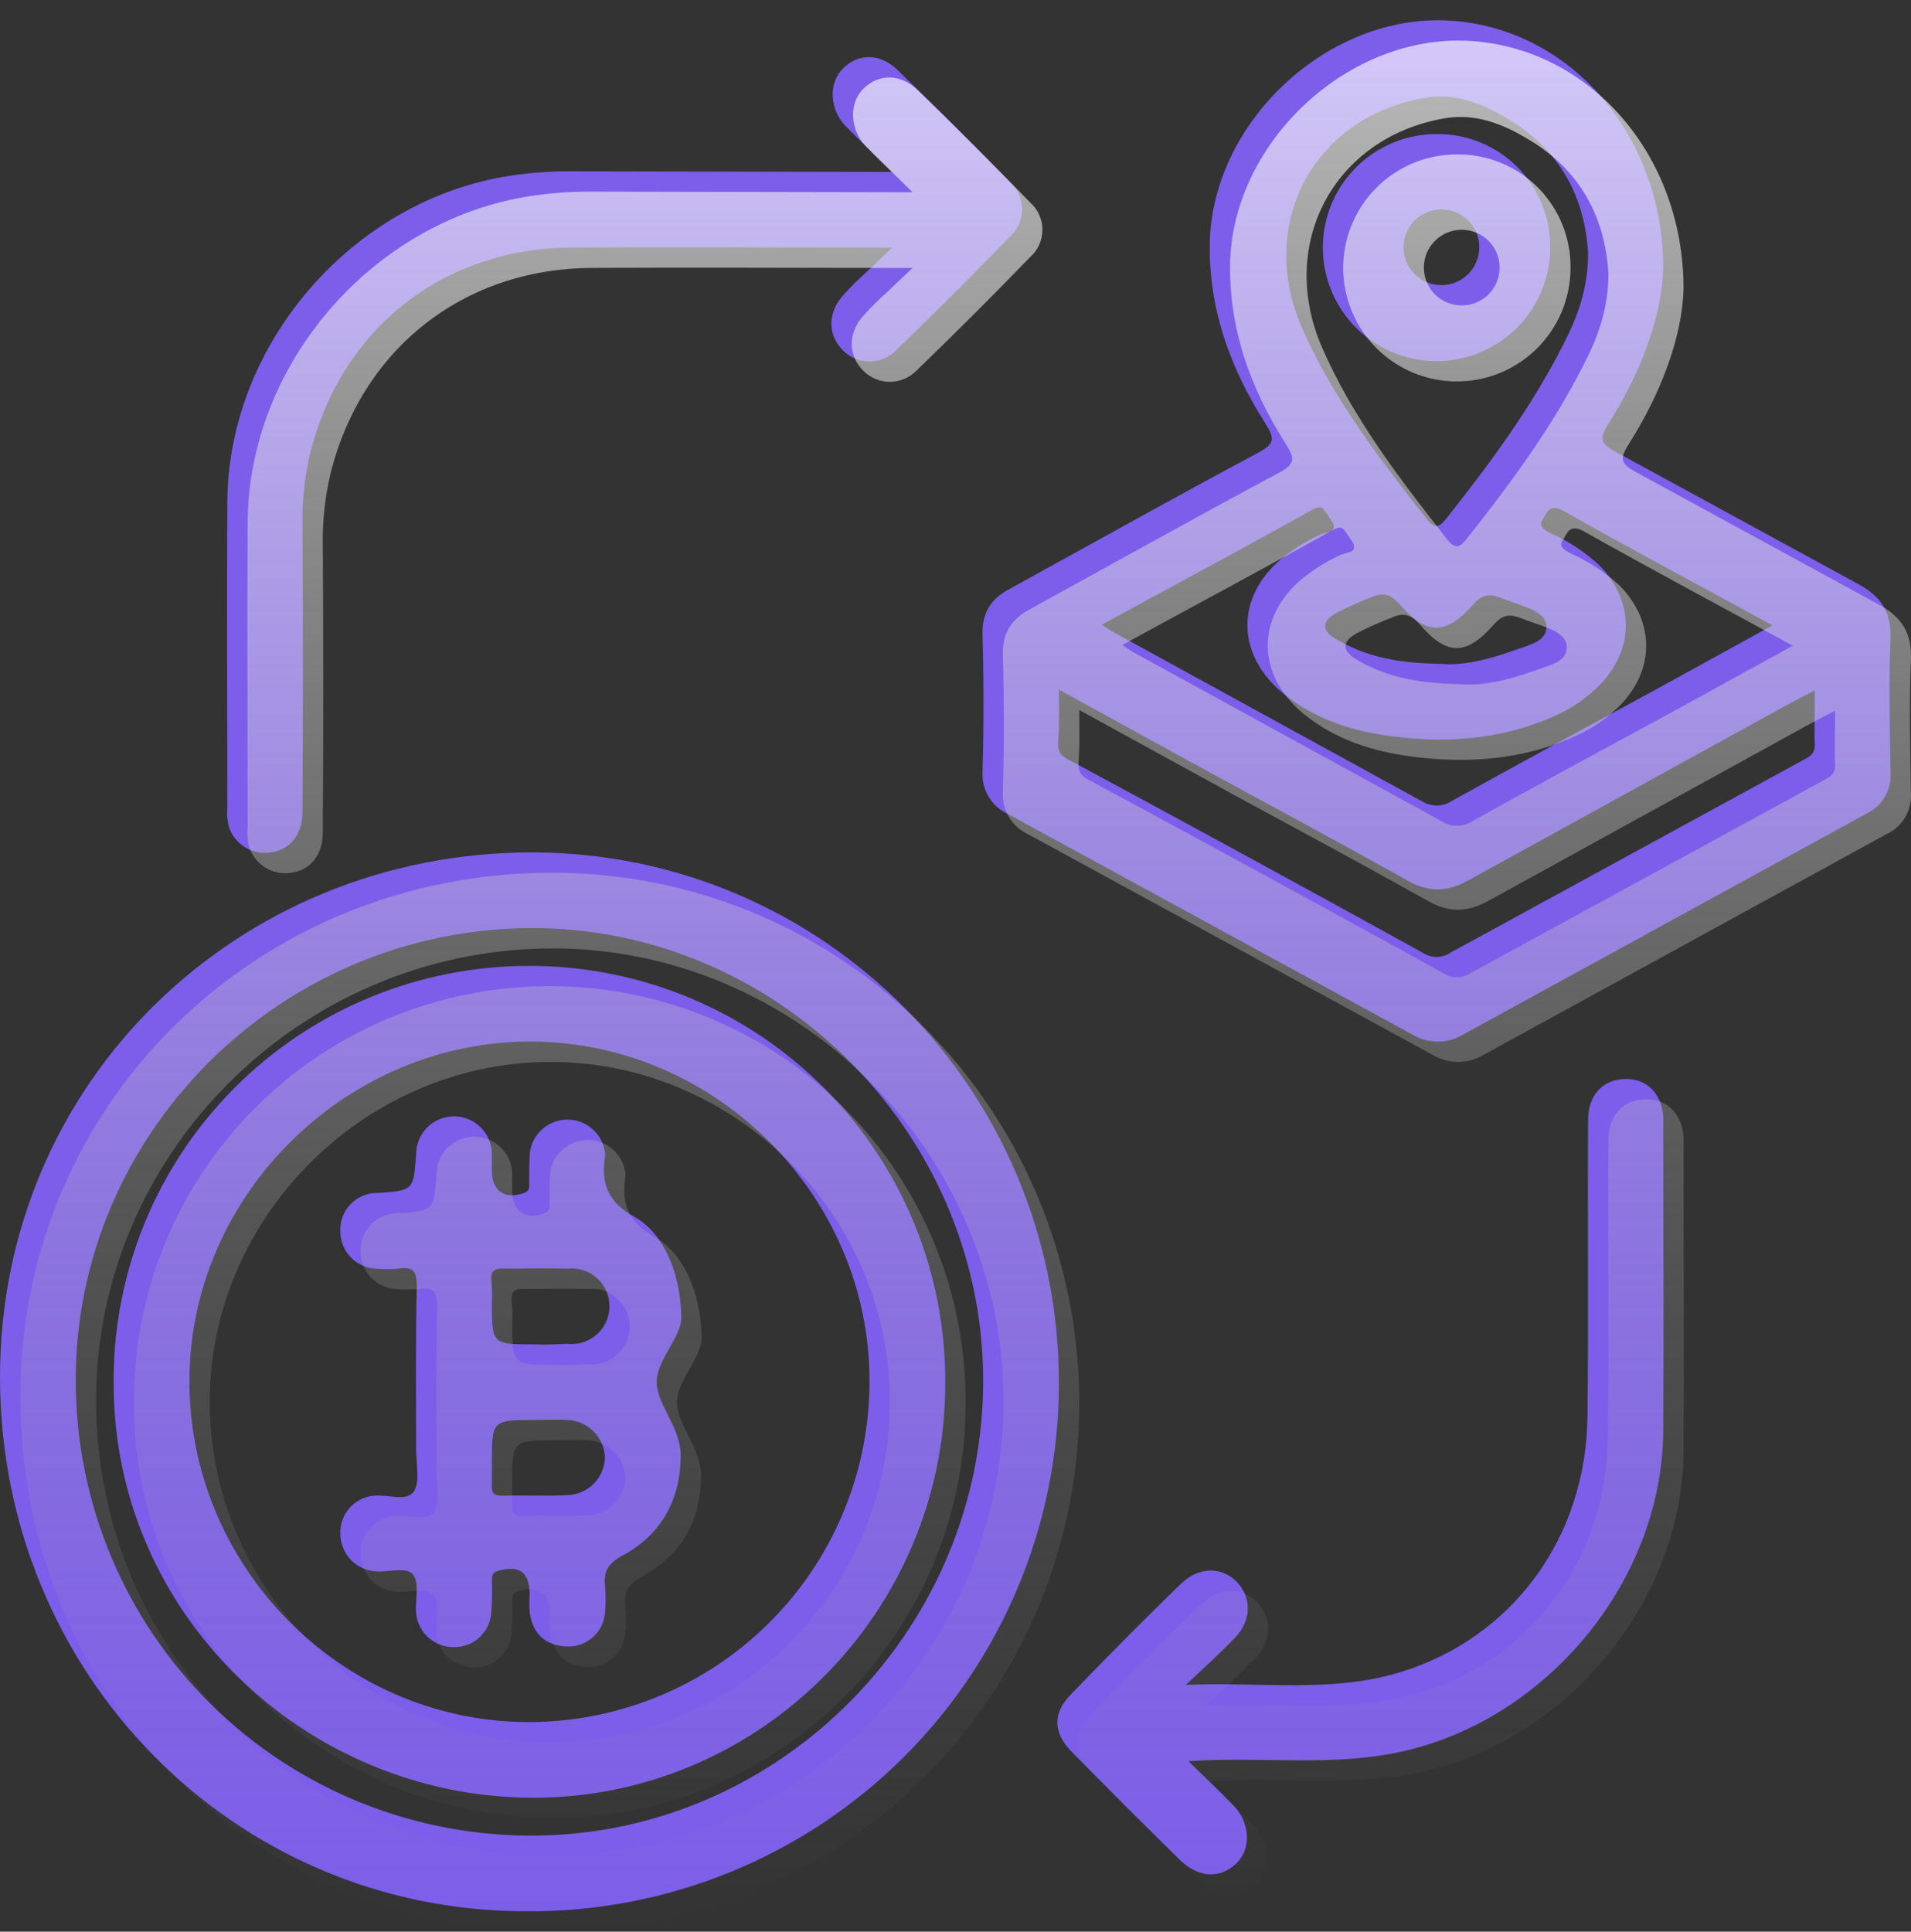<svg width="94" height="95" viewBox="0 0 94 95" fill="none" xmlns="http://www.w3.org/2000/svg">
<rect x="0" y="0" width="94" height="95" fill="#333333" stroke="none"/>
<path d="M81.812 13.201C81.75 15.496 80.756 18.256 79.141 20.8C78.675 21.544 78.675 21.792 79.483 22.226L91.379 28.709C92.528 29.329 93.056 30.104 92.994 31.469C92.901 33.64 92.963 35.811 92.994 37.982C93.026 38.406 92.927 38.83 92.711 39.196C92.494 39.562 92.17 39.853 91.783 40.029L71.904 50.916C71.533 51.123 71.114 51.23 70.689 51.224C70.263 51.219 69.847 51.102 69.482 50.885L49.572 40.029C49.184 39.85 48.859 39.56 48.637 39.195C48.416 38.831 48.309 38.408 48.33 37.982C48.392 35.718 48.392 33.485 48.33 31.221C48.298 30.104 48.764 29.422 49.727 28.926C53.796 26.693 57.834 24.428 61.903 22.257C62.71 21.823 62.71 21.575 62.245 20.831C60.505 18.101 59.418 15.124 59.511 11.805C59.729 5.881 65.382 0.671 71.283 1.012C77.184 1.353 81.812 6.595 81.812 13.201ZM52.088 33.919C52.088 34.85 52.119 35.625 52.057 36.369C51.995 37.114 52.274 37.207 52.74 37.455C58.497 40.556 64.243 43.689 69.978 46.853C70.18 46.99 70.418 47.063 70.662 47.063C70.906 47.063 71.144 46.99 71.345 46.853L88.615 37.424C88.956 37.238 89.298 37.114 89.267 36.587C89.236 36.059 89.267 34.912 89.267 33.95L88.025 34.602L72.246 43.286C71.19 43.875 70.258 43.906 69.202 43.286C66.034 41.518 62.866 39.812 59.666 38.075L52.088 33.919ZM78.116 12.457C77.961 9.727 76.75 7.37 74.172 5.85C72.898 5.075 71.531 4.548 70.01 4.827C64.605 5.788 61.841 10.999 64.015 16.054C65.537 19.559 67.866 22.568 70.196 25.545C70.6 26.041 70.817 25.917 71.159 25.483C73.271 22.816 75.29 20.086 76.843 17.047C77.557 15.682 78.116 14.255 78.116 12.457ZM54.2 30.725L54.728 31.066L69.948 39.409C70.172 39.548 70.433 39.62 70.698 39.614C70.962 39.609 71.219 39.527 71.438 39.378C74.731 37.548 78.054 35.749 81.378 33.95L87.186 30.756C83.614 28.802 80.228 27.003 76.874 25.111C76.159 24.739 76.066 25.297 75.849 25.607C75.632 25.917 76.097 26.134 76.346 26.258C77.188 26.64 77.964 27.153 78.644 27.778C80.415 29.546 80.415 31.965 78.644 33.733C78.147 34.224 77.583 34.642 76.967 34.974C74.265 36.338 71.407 36.587 68.488 36.214C66.531 35.966 64.667 35.377 63.083 34.074C60.785 32.151 60.785 29.329 63.083 27.437C63.654 26.979 64.28 26.593 64.947 26.289C65.195 26.165 65.91 26.196 65.475 25.576C65.04 24.956 65.071 24.77 64.419 25.142C61.095 27.003 57.71 28.802 54.2 30.725ZM70.879 32.648C71.811 32.741 73.022 32.492 74.172 32.089C75.321 31.686 76.066 31.562 76.066 30.818C76.066 30.073 74.948 29.825 74.203 29.546C73.457 29.267 73.053 29.05 72.463 29.732C71.128 31.252 70.165 31.252 68.86 29.732C68.425 29.236 68.053 29.112 67.494 29.36C66.921 29.576 66.361 29.825 65.817 30.104C65.009 30.508 64.947 31.004 65.785 31.469C67.276 32.337 68.86 32.617 70.879 32.648Z" fill="#7D5EEA"/>
<path d="M26.153 41.921C40.502 41.921 52.088 53.614 52.088 68.036C52.088 71.464 51.408 74.857 50.088 78.021C48.768 81.185 46.834 84.056 44.397 86.47C41.96 88.883 39.068 90.791 35.889 92.082C32.709 93.374 29.305 94.025 25.873 93.996C11.492 93.996 0 82.303 0 67.726C0 53.149 11.741 41.921 26.153 41.921ZM26.028 45.643C13.697 45.736 3.665 55.816 3.727 67.974C3.735 70.927 4.329 73.848 5.473 76.57C6.618 79.293 8.291 81.761 10.396 83.835C12.501 85.908 14.996 87.544 17.738 88.65C20.48 89.755 23.414 90.307 26.37 90.274C38.515 90.15 48.423 79.977 48.361 67.788C48.299 55.599 38.111 45.55 26.028 45.643Z" fill="#7D5EEA"/>
<path d="M43.888 8.456C42.956 7.525 42.242 6.874 41.559 6.16C40.875 5.447 40.689 4.144 41.465 3.369C42.242 2.594 43.329 2.625 44.168 3.462C46.031 5.261 47.864 7.091 49.665 8.952C49.857 9.121 50.011 9.328 50.116 9.561C50.221 9.793 50.275 10.046 50.275 10.301C50.275 10.556 50.221 10.809 50.116 11.041C50.011 11.274 49.857 11.481 49.665 11.65C47.843 13.532 45.98 15.393 44.075 17.233C43.904 17.405 43.701 17.542 43.477 17.636C43.253 17.73 43.013 17.778 42.77 17.778C42.527 17.778 42.287 17.73 42.063 17.636C41.839 17.542 41.636 17.405 41.465 17.233C40.72 16.488 40.689 15.403 41.465 14.534C41.825 14.129 42.209 13.746 42.615 13.387L43.888 12.177H42.522C37.707 12.177 32.924 12.146 28.11 12.177C21.773 12.208 16.773 16.178 15.251 22.319C14.987 23.448 14.862 24.604 14.878 25.762C14.909 30.507 14.909 35.222 14.878 39.936C14.878 41.053 14.257 41.797 13.325 41.921C12.896 41.99 12.456 41.907 12.081 41.686C11.707 41.465 11.422 41.12 11.275 40.711C11.18 40.379 11.148 40.032 11.182 39.688C11.182 34.694 11.151 29.701 11.182 24.708C11.213 16.892 17.363 9.82 25.097 8.642C26.094 8.491 27.101 8.419 28.11 8.425L43.888 8.456Z" fill="#7D5EEA"/>
<path d="M58.455 86.615C59.325 87.452 60.039 88.135 60.723 88.848C61.406 89.561 61.623 90.864 60.816 91.639C60.008 92.415 58.952 92.353 58.051 91.484C56.25 89.716 54.48 87.948 52.709 86.15C51.777 85.188 51.777 84.227 52.709 83.296C54.48 81.466 56.281 79.636 58.114 77.868C58.952 77.062 60.07 77.031 60.816 77.775C61.561 78.52 61.592 79.667 60.754 80.536C59.915 81.404 59.325 81.931 58.331 82.862C62.089 82.707 65.506 83.265 68.86 82.242C74.389 80.567 78.054 75.604 78.085 69.587C78.147 64.749 78.085 59.911 78.116 55.072C78.116 53.956 78.737 53.211 79.669 53.087C80.601 52.963 81.347 53.366 81.688 54.266C81.792 54.596 81.834 54.943 81.812 55.289C81.812 60.345 81.844 65.369 81.812 70.394C81.75 78.117 75.538 85.219 67.897 86.336C64.854 86.801 61.81 86.398 58.455 86.615Z" fill="#7D5EEA"/>
<path d="M76.252 12.176C76.252 13.282 75.924 14.362 75.308 15.281C74.692 16.2 73.817 16.915 72.794 17.337C71.77 17.759 70.645 17.867 69.559 17.649C68.474 17.431 67.478 16.897 66.697 16.113C65.917 15.329 65.387 14.331 65.174 13.246C64.962 12.161 65.077 11.038 65.505 10.018C65.933 8.999 66.655 8.129 67.578 7.519C68.502 6.91 69.586 6.587 70.693 6.594C71.427 6.589 72.154 6.731 72.832 7.011C73.511 7.29 74.127 7.702 74.644 8.221C75.162 8.741 75.571 9.358 75.847 10.037C76.123 10.716 76.261 11.444 76.252 12.176ZM70.662 14.006C70.924 14.04 71.192 14.018 71.445 13.941C71.698 13.864 71.933 13.733 72.132 13.559C72.331 13.384 72.49 13.169 72.6 12.928C72.709 12.687 72.765 12.425 72.765 12.161C72.765 11.896 72.709 11.635 72.6 11.393C72.49 11.152 72.331 10.937 72.132 10.763C71.933 10.588 71.698 10.458 71.445 10.381C71.192 10.304 70.924 10.281 70.662 10.315C70.213 10.374 69.8 10.593 69.502 10.933C69.203 11.272 69.038 11.709 69.038 12.161C69.038 12.613 69.203 13.049 69.502 13.389C69.8 13.729 70.213 13.948 70.662 14.006Z" fill="#7D5EEA"/>
<path d="M26.09 47.503C28.782 47.507 31.447 48.042 33.931 49.077C36.415 50.113 38.67 51.628 40.566 53.535C42.462 55.443 43.962 57.706 44.98 60.195C45.998 62.683 46.513 65.347 46.497 68.035C46.497 79.263 37.365 88.443 26.184 88.412C15.002 88.381 5.591 79.356 5.591 68.066C5.566 65.367 6.079 62.69 7.099 60.19C8.119 57.69 9.627 55.417 11.534 53.504C13.441 51.591 15.71 50.075 18.209 49.045C20.708 48.015 23.387 47.491 26.09 47.503ZM42.77 68.004C42.832 58.948 35.346 51.318 26.246 51.225C17.145 51.132 9.38 58.669 9.318 67.818C9.256 76.968 16.71 84.597 25.842 84.691C28.052 84.711 30.245 84.295 32.294 83.466C34.343 82.638 36.207 81.413 37.78 79.862C39.353 78.311 40.604 76.466 41.46 74.431C42.317 72.396 42.762 70.212 42.77 68.004Z" fill="#7D5EEA"/>
<path d="M33.514 64.719C33.576 65.711 32.272 66.89 32.303 68.007C32.334 69.123 33.514 70.24 33.483 71.635C33.452 73.837 32.489 75.512 30.563 76.536C29.911 76.908 29.694 77.28 29.756 77.962C29.802 78.427 29.802 78.894 29.756 79.358C29.708 79.825 29.481 80.254 29.121 80.555C28.761 80.856 28.298 81.006 27.83 80.971C26.805 80.909 26.215 80.351 26.059 79.327C26.028 79.018 26.028 78.706 26.059 78.397C26.028 77.311 25.562 76.97 24.506 77.249C24.196 77.342 24.196 77.528 24.196 77.745C24.217 78.252 24.206 78.76 24.165 79.265C24.149 79.731 23.952 80.173 23.616 80.497C23.28 80.821 22.831 81.002 22.363 81.002C21.892 81.019 21.433 80.855 21.08 80.543C20.727 80.232 20.508 79.796 20.469 79.327C20.407 78.676 20.655 77.838 20.313 77.435C19.972 77.032 19.102 77.342 18.45 77.28C17.983 77.241 17.548 77.028 17.231 76.683C16.915 76.338 16.74 75.887 16.741 75.419C16.724 74.952 16.89 74.497 17.203 74.15C17.516 73.802 17.952 73.59 18.419 73.558C19.071 73.496 19.941 73.837 20.313 73.403C20.686 72.969 20.469 72.007 20.469 71.294C20.469 68.596 20.438 65.928 20.5 63.261C20.5 62.548 20.344 62.269 19.599 62.393C19.216 62.424 18.832 62.424 18.45 62.393C17.98 62.361 17.541 62.15 17.223 61.803C16.905 61.457 16.732 61.002 16.741 60.532C16.724 60.06 16.894 59.6 17.214 59.252C17.533 58.904 17.977 58.695 18.45 58.671H18.574C20.344 58.547 20.344 58.547 20.469 56.748C20.473 56.254 20.673 55.783 21.026 55.437C21.378 55.091 21.854 54.898 22.348 54.903C22.842 54.907 23.314 55.107 23.661 55.459C24.008 55.81 24.2 56.285 24.196 56.779V57.585C24.196 58.578 24.848 59.012 25.78 58.671C26.091 58.547 26.029 58.33 26.029 58.113C26.029 57.895 26.028 57.182 26.059 56.717C26.11 56.267 26.322 55.852 26.657 55.547C26.993 55.243 27.427 55.071 27.88 55.063C28.333 55.055 28.773 55.213 29.119 55.506C29.464 55.799 29.69 56.207 29.756 56.655C29.771 56.737 29.771 56.821 29.756 56.903C29.569 58.206 29.88 59.105 31.215 59.849C32.551 60.594 33.452 62.424 33.514 64.719ZM26.246 66.115C26.784 66.135 27.324 66.125 27.861 66.084C28.123 66.12 28.391 66.1 28.645 66.025C28.899 65.95 29.134 65.821 29.334 65.648C29.535 65.475 29.696 65.262 29.808 65.022C29.919 64.781 29.977 64.52 29.98 64.256C29.982 63.991 29.928 63.729 29.82 63.487C29.713 63.245 29.555 63.029 29.358 62.853C29.16 62.676 28.927 62.544 28.675 62.465C28.422 62.386 28.155 62.361 27.892 62.393C26.867 62.362 25.811 62.393 24.786 62.393C24.351 62.362 24.134 62.486 24.165 62.951C24.206 63.301 24.217 63.654 24.196 64.005C24.196 66.115 24.196 66.115 26.246 66.115ZM26.339 69.836C24.196 69.836 24.196 69.836 24.196 71.977V73.031C24.165 73.403 24.289 73.558 24.693 73.558C25.78 73.527 26.867 73.589 27.954 73.527C28.44 73.503 28.899 73.293 29.234 72.941C29.57 72.589 29.756 72.121 29.756 71.635C29.726 71.168 29.527 70.727 29.195 70.396C28.864 70.065 28.422 69.866 27.954 69.836C27.426 69.805 26.867 69.836 26.339 69.836Z" fill="#7D5EEA"/>
<path d="M82.812 14.201C82.75 16.496 81.756 19.256 80.141 21.8C79.675 22.544 79.675 22.792 80.483 23.226L92.379 29.709C93.528 30.329 94.056 31.104 93.994 32.469C93.901 34.64 93.963 36.811 93.994 38.982C94.026 39.406 93.927 39.83 93.711 40.196C93.494 40.562 93.17 40.853 92.783 41.029L72.904 51.916C72.533 52.123 72.114 52.23 71.689 52.224C71.263 52.219 70.847 52.102 70.482 51.885L50.572 41.029C50.184 40.85 49.859 40.56 49.637 40.195C49.416 39.831 49.309 39.408 49.33 38.982C49.392 36.718 49.392 34.485 49.33 32.221C49.298 31.104 49.764 30.422 50.727 29.926C54.796 27.693 58.834 25.428 62.903 23.257C63.71 22.823 63.71 22.575 63.245 21.831C61.505 19.101 60.418 16.124 60.511 12.805C60.729 6.881 66.382 1.671 72.283 2.012C78.184 2.353 82.812 7.595 82.812 14.201ZM53.088 34.919C53.088 35.85 53.119 36.625 53.057 37.369C52.995 38.114 53.274 38.207 53.74 38.455C59.497 41.556 65.243 44.689 70.978 47.853C71.18 47.99 71.418 48.063 71.662 48.063C71.906 48.063 72.144 47.99 72.345 47.853L89.615 38.424C89.956 38.238 90.298 38.114 90.267 37.587C90.236 37.059 90.267 35.912 90.267 34.95L89.025 35.602L73.246 44.286C72.19 44.875 71.258 44.906 70.202 44.286C67.034 42.518 63.866 40.812 60.666 39.075L53.088 34.919ZM79.116 13.457C78.961 10.727 77.75 8.37 75.172 6.85C73.898 6.075 72.531 5.548 71.01 5.827C65.605 6.788 62.841 11.999 65.015 17.054C66.537 20.559 68.866 23.568 71.196 26.545C71.6 27.041 71.817 26.917 72.159 26.483C74.271 23.816 76.29 21.086 77.843 18.047C78.557 16.682 79.116 15.255 79.116 13.457ZM55.2 31.725L55.728 32.066L70.948 40.409C71.172 40.548 71.433 40.62 71.698 40.614C71.962 40.609 72.219 40.527 72.438 40.378C75.731 38.548 79.054 36.749 82.378 34.95L88.186 31.756C84.614 29.802 81.228 28.003 77.874 26.111C77.159 25.739 77.066 26.297 76.849 26.607C76.632 26.917 77.097 27.134 77.346 27.258C78.188 27.64 78.964 28.153 79.644 28.778C81.415 30.546 81.415 32.965 79.644 34.733C79.147 35.224 78.583 35.642 77.967 35.974C75.265 37.338 72.407 37.587 69.488 37.214C67.531 36.966 65.667 36.377 64.083 35.074C61.785 33.151 61.785 30.329 64.083 28.437C64.654 27.979 65.28 27.593 65.947 27.289C66.195 27.165 66.91 27.196 66.475 26.576C66.04 25.956 66.071 25.77 65.419 26.142C62.095 28.003 58.71 29.802 55.2 31.725ZM71.879 33.648C72.811 33.741 74.022 33.492 75.172 33.089C76.321 32.686 77.066 32.562 77.066 31.818C77.066 31.073 75.948 30.825 75.203 30.546C74.457 30.267 74.053 30.05 73.463 30.732C72.128 32.252 71.165 32.252 69.86 30.732C69.425 30.236 69.053 30.112 68.494 30.36C67.921 30.576 67.361 30.825 66.817 31.104C66.009 31.508 65.947 32.004 66.785 32.469C68.276 33.337 69.86 33.617 71.879 33.648Z" fill="url(#paint0_linear_4515_79)"/>
<path d="M27.153 42.921C41.502 42.921 53.088 54.614 53.088 69.036C53.088 72.464 52.408 75.857 51.088 79.021C49.768 82.185 47.834 85.056 45.397 87.47C42.96 89.883 40.068 91.791 36.889 93.082C33.709 94.374 30.305 95.025 26.873 94.996C12.492 94.996 1 83.303 1 68.726C1 54.149 12.741 42.921 27.153 42.921ZM27.028 46.643C14.697 46.736 4.665 56.816 4.727 68.974C4.735 71.927 5.329 74.848 6.473 77.57C7.618 80.293 9.291 82.761 11.396 84.835C13.501 86.908 15.996 88.544 18.738 89.65C21.48 90.755 24.414 91.307 27.37 91.274C39.515 91.15 49.423 80.977 49.361 68.788C49.299 56.599 39.111 46.55 27.028 46.643Z" fill="url(#paint1_linear_4515_79)"/>
<path d="M44.888 9.456C43.956 8.525 43.242 7.874 42.559 7.16C41.875 6.447 41.689 5.144 42.465 4.369C43.242 3.594 44.329 3.625 45.168 4.462C47.031 6.261 48.864 8.091 50.665 9.952C50.857 10.121 51.011 10.328 51.116 10.561C51.221 10.793 51.275 11.046 51.275 11.301C51.275 11.556 51.221 11.809 51.116 12.041C51.011 12.274 50.857 12.481 50.665 12.65C48.843 14.532 46.98 16.393 45.075 18.233C44.904 18.405 44.701 18.542 44.477 18.636C44.253 18.73 44.013 18.778 43.77 18.778C43.527 18.778 43.287 18.73 43.063 18.636C42.839 18.542 42.636 18.405 42.465 18.233C41.72 17.488 41.689 16.403 42.465 15.534C42.825 15.129 43.209 14.746 43.615 14.387L44.888 13.177H43.522C38.707 13.177 33.924 13.146 29.11 13.177C22.773 13.208 17.773 17.178 16.251 23.319C15.987 24.448 15.862 25.604 15.878 26.762C15.909 31.507 15.909 36.222 15.878 40.936C15.878 42.053 15.257 42.797 14.325 42.921C13.896 42.99 13.456 42.907 13.081 42.686C12.707 42.465 12.422 42.12 12.275 41.711C12.18 41.379 12.148 41.032 12.182 40.688C12.182 35.694 12.151 30.701 12.182 25.708C12.213 17.892 18.363 10.82 26.097 9.642C27.094 9.491 28.101 9.419 29.11 9.425L44.888 9.456Z" fill="url(#paint2_linear_4515_79)"/>
<path d="M59.455 87.615C60.325 88.452 61.039 89.135 61.723 89.848C62.406 90.561 62.623 91.864 61.816 92.639C61.008 93.415 59.952 93.353 59.051 92.484C57.25 90.716 55.48 88.948 53.709 87.15C52.777 86.188 52.777 85.227 53.709 84.296C55.48 82.466 57.281 80.636 59.114 78.868C59.952 78.062 61.07 78.031 61.816 78.775C62.561 79.52 62.592 80.667 61.754 81.536C60.915 82.404 60.325 82.931 59.331 83.862C63.089 83.707 66.506 84.265 69.86 83.242C75.389 81.567 79.054 76.604 79.085 70.587C79.147 65.749 79.085 60.911 79.116 56.072C79.116 54.956 79.737 54.211 80.669 54.087C81.601 53.963 82.347 54.366 82.688 55.266C82.792 55.596 82.834 55.943 82.812 56.289C82.812 61.345 82.844 66.369 82.812 71.394C82.75 79.117 76.538 86.219 68.897 87.336C65.854 87.801 62.81 87.398 59.455 87.615Z" fill="url(#paint3_linear_4515_79)"/>
<path d="M77.252 13.176C77.252 14.282 76.924 15.362 76.308 16.281C75.692 17.2 74.817 17.915 73.794 18.337C72.77 18.759 71.645 18.867 70.559 18.649C69.474 18.431 68.478 17.897 67.697 17.113C66.917 16.329 66.387 15.331 66.174 14.246C65.962 13.161 66.077 12.038 66.505 11.018C66.933 9.999 67.655 9.129 68.578 8.519C69.502 7.91 70.586 7.587 71.693 7.594C72.427 7.589 73.154 7.731 73.832 8.011C74.511 8.29 75.127 8.702 75.644 9.221C76.162 9.741 76.571 10.358 76.847 11.037C77.123 11.716 77.261 12.444 77.252 13.176ZM71.662 15.006C71.924 15.04 72.192 15.018 72.445 14.941C72.698 14.864 72.933 14.733 73.132 14.559C73.331 14.384 73.49 14.169 73.6 13.928C73.709 13.687 73.765 13.425 73.765 13.161C73.765 12.896 73.709 12.635 73.6 12.393C73.49 12.152 73.331 11.937 73.132 11.763C72.933 11.588 72.698 11.458 72.445 11.381C72.192 11.304 71.924 11.281 71.662 11.315C71.213 11.374 70.8 11.593 70.502 11.933C70.203 12.272 70.038 12.709 70.038 13.161C70.038 13.613 70.203 14.049 70.502 14.389C70.8 14.729 71.213 14.948 71.662 15.006Z" fill="url(#paint4_linear_4515_79)"/>
<path d="M27.09 48.503C29.782 48.507 32.447 49.042 34.931 50.077C37.415 51.113 39.67 52.628 41.566 54.535C43.462 56.443 44.962 58.706 45.98 61.195C46.998 63.683 47.513 66.347 47.497 69.035C47.497 80.263 38.365 89.443 27.184 89.412C16.002 89.381 6.591 80.356 6.591 69.066C6.566 66.367 7.079 63.69 8.099 61.19C9.119 58.69 10.627 56.417 12.534 54.504C14.441 52.591 16.71 51.075 19.209 50.045C21.708 49.015 24.387 48.491 27.09 48.503ZM43.77 69.004C43.832 59.948 36.346 52.318 27.246 52.225C18.145 52.132 10.38 59.669 10.318 68.818C10.256 77.968 17.71 85.597 26.842 85.691C29.052 85.711 31.245 85.295 33.294 84.466C35.343 83.638 37.207 82.413 38.78 80.862C40.353 79.311 41.604 77.466 42.46 75.431C43.317 73.396 43.762 71.212 43.77 69.004Z" fill="url(#paint5_linear_4515_79)"/>
<path d="M34.514 65.719C34.576 66.711 33.272 67.89 33.303 69.007C33.334 70.123 34.514 71.24 34.483 72.635C34.452 74.837 33.489 76.512 31.563 77.536C30.911 77.908 30.694 78.28 30.756 78.962C30.802 79.427 30.802 79.894 30.756 80.358C30.708 80.825 30.481 81.254 30.121 81.555C29.761 81.856 29.298 82.006 28.83 81.971C27.805 81.909 27.215 81.351 27.059 80.327C27.028 80.018 27.028 79.706 27.059 79.397C27.028 78.311 26.562 77.97 25.506 78.249C25.196 78.342 25.196 78.528 25.196 78.745C25.217 79.252 25.206 79.76 25.165 80.265C25.149 80.731 24.952 81.173 24.616 81.497C24.28 81.821 23.831 82.002 23.363 82.002C22.892 82.019 22.433 81.855 22.08 81.543C21.727 81.232 21.508 80.796 21.469 80.327C21.407 79.676 21.655 78.838 21.313 78.435C20.972 78.032 20.102 78.342 19.45 78.28C18.983 78.241 18.548 78.028 18.231 77.683C17.915 77.338 17.74 76.887 17.741 76.419C17.724 75.952 17.89 75.497 18.203 75.15C18.516 74.802 18.952 74.59 19.419 74.558C20.071 74.496 20.941 74.837 21.313 74.403C21.686 73.969 21.469 73.007 21.469 72.294C21.469 69.596 21.438 66.928 21.5 64.261C21.5 63.548 21.344 63.269 20.599 63.393C20.216 63.424 19.832 63.424 19.45 63.393C18.98 63.361 18.541 63.15 18.223 62.803C17.905 62.457 17.732 62.002 17.741 61.532C17.724 61.06 17.894 60.6 18.214 60.252C18.533 59.904 18.977 59.695 19.45 59.671H19.574C21.344 59.547 21.344 59.547 21.469 57.748C21.473 57.254 21.673 56.783 22.026 56.437C22.378 56.091 22.854 55.898 23.348 55.903C23.842 55.907 24.314 56.107 24.661 56.459C25.008 56.81 25.2 57.285 25.196 57.779V58.585C25.196 59.578 25.848 60.012 26.78 59.671C27.091 59.547 27.029 59.33 27.029 59.113C27.029 58.895 27.028 58.182 27.059 57.717C27.11 57.267 27.322 56.852 27.657 56.547C27.993 56.243 28.427 56.071 28.88 56.063C29.333 56.055 29.773 56.213 30.119 56.506C30.464 56.799 30.69 57.207 30.756 57.655C30.771 57.737 30.771 57.821 30.756 57.903C30.569 59.206 30.88 60.105 32.215 60.849C33.551 61.594 34.452 63.424 34.514 65.719ZM27.246 67.115C27.784 67.135 28.324 67.125 28.861 67.084C29.123 67.12 29.391 67.1 29.645 67.025C29.899 66.95 30.134 66.821 30.334 66.648C30.535 66.475 30.696 66.262 30.808 66.022C30.919 65.781 30.977 65.52 30.98 65.256C30.982 64.991 30.928 64.729 30.82 64.487C30.713 64.245 30.555 64.029 30.358 63.853C30.16 63.676 29.927 63.544 29.675 63.465C29.422 63.386 29.155 63.361 28.892 63.393C27.867 63.362 26.811 63.393 25.786 63.393C25.351 63.362 25.134 63.486 25.165 63.951C25.206 64.301 25.217 64.654 25.196 65.005C25.196 67.115 25.196 67.115 27.246 67.115ZM27.339 70.836C25.196 70.836 25.196 70.836 25.196 72.977V74.031C25.165 74.403 25.289 74.558 25.693 74.558C26.78 74.527 27.867 74.589 28.954 74.527C29.44 74.503 29.899 74.293 30.234 73.941C30.57 73.589 30.756 73.121 30.756 72.635C30.726 72.168 30.527 71.727 30.195 71.396C29.864 71.065 29.422 70.866 28.954 70.836C28.426 70.805 27.867 70.836 27.339 70.836Z" fill="url(#paint6_linear_4515_79)"/>
<defs>
<linearGradient id="paint0_linear_4515_79" x1="47.5" y1="1.996" x2="47.5" y2="94.997" gradientUnits="userSpaceOnUse">
<stop stop-color="white" stop-opacity="0.66"/>
<stop offset="1" stop-color="#969696" stop-opacity="0"/>
</linearGradient>
<linearGradient id="paint1_linear_4515_79" x1="47.5" y1="1.996" x2="47.5" y2="94.997" gradientUnits="userSpaceOnUse">
<stop stop-color="white" stop-opacity="0.66"/>
<stop offset="1" stop-color="#969696" stop-opacity="0"/>
</linearGradient>
<linearGradient id="paint2_linear_4515_79" x1="47.5" y1="1.996" x2="47.5" y2="94.997" gradientUnits="userSpaceOnUse">
<stop stop-color="white" stop-opacity="0.66"/>
<stop offset="1" stop-color="#969696" stop-opacity="0"/>
</linearGradient>
<linearGradient id="paint3_linear_4515_79" x1="47.5" y1="1.996" x2="47.5" y2="94.997" gradientUnits="userSpaceOnUse">
<stop stop-color="white" stop-opacity="0.66"/>
<stop offset="1" stop-color="#969696" stop-opacity="0"/>
</linearGradient>
<linearGradient id="paint4_linear_4515_79" x1="47.5" y1="1.996" x2="47.5" y2="94.997" gradientUnits="userSpaceOnUse">
<stop stop-color="white" stop-opacity="0.66"/>
<stop offset="1" stop-color="#969696" stop-opacity="0"/>
</linearGradient>
<linearGradient id="paint5_linear_4515_79" x1="47.5" y1="1.996" x2="47.5" y2="94.997" gradientUnits="userSpaceOnUse">
<stop stop-color="white" stop-opacity="0.66"/>
<stop offset="1" stop-color="#969696" stop-opacity="0"/>
</linearGradient>
<linearGradient id="paint6_linear_4515_79" x1="47.5" y1="1.996" x2="47.5" y2="94.997" gradientUnits="userSpaceOnUse">
<stop stop-color="white" stop-opacity="0.66"/>
<stop offset="1" stop-color="#969696" stop-opacity="0"/>
</linearGradient>
</defs>
</svg>
